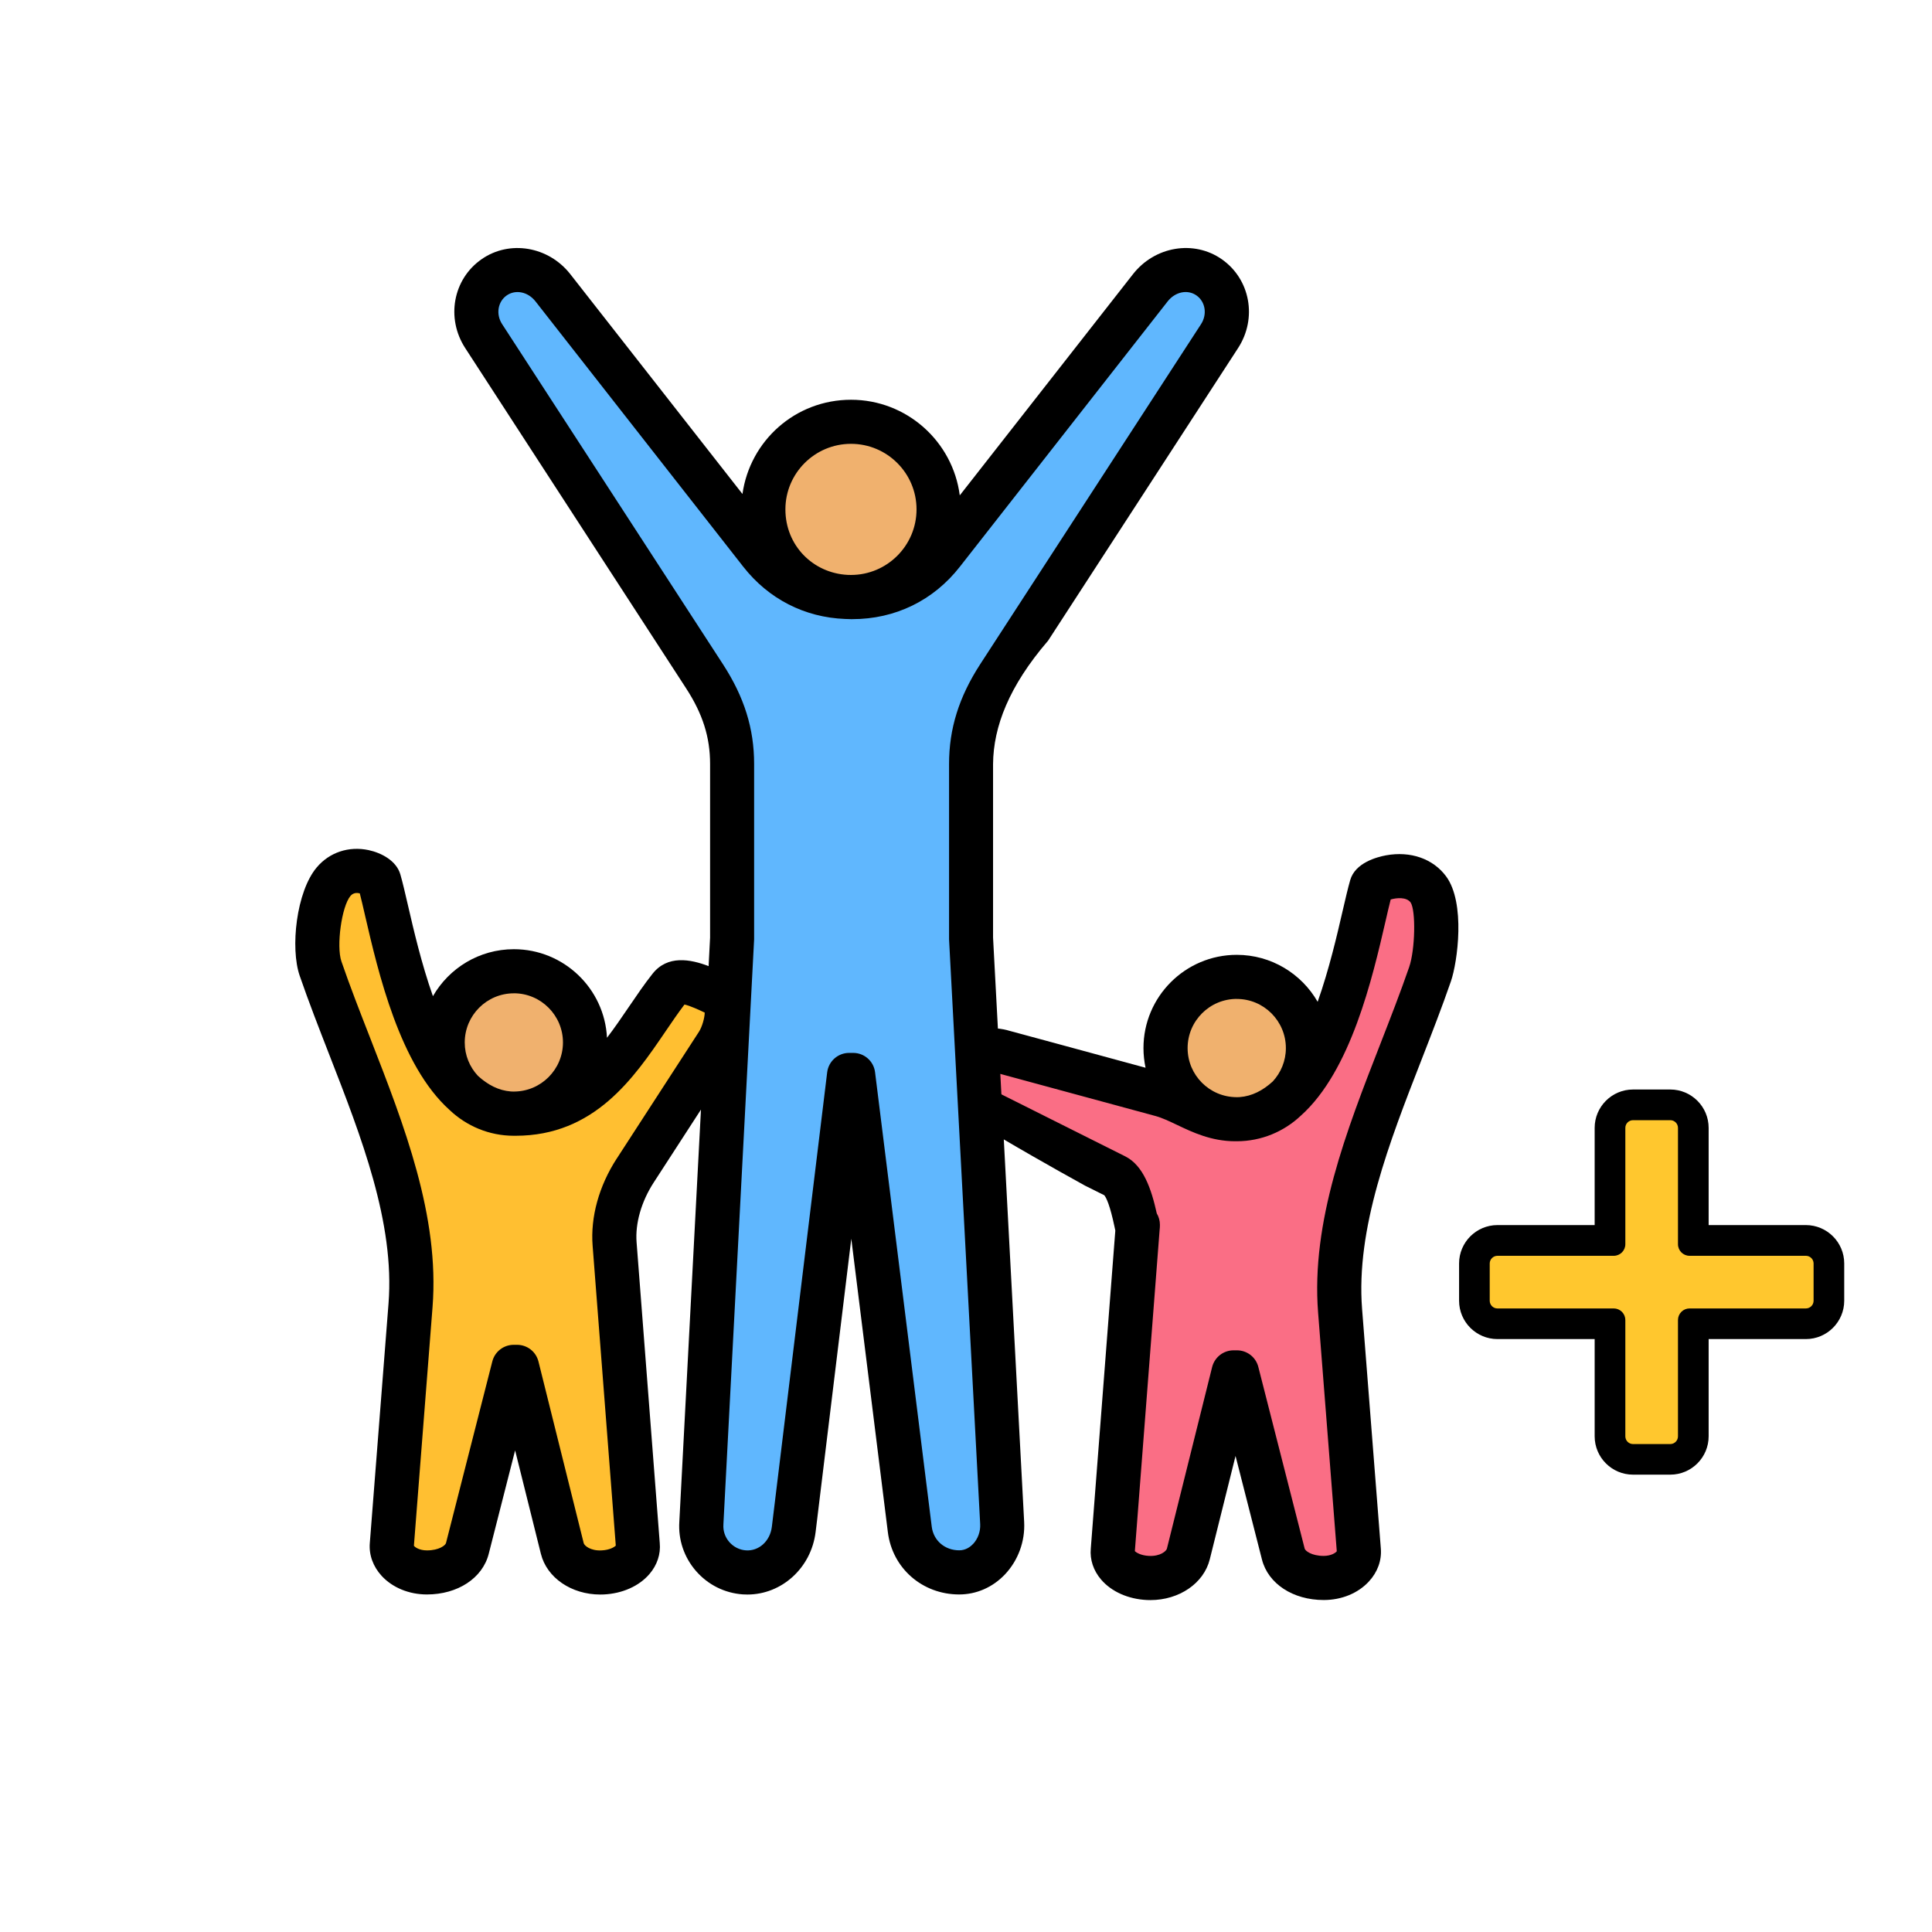 <?xml version="1.0" encoding="UTF-8"?><svg id="Capa_1" xmlns="http://www.w3.org/2000/svg" viewBox="0 0 512 512"><defs><style>.cls-1{fill:#60b7fe;}.cls-1,.cls-2,.cls-3,.cls-4,.cls-5{fill-rule:evenodd;}.cls-6{fill:#ffc72e;}.cls-2{fill:#ffbf31;}.cls-7{fill:#f0b16e;}.cls-4{fill:#19cfba;}.cls-8{stroke:#000;stroke-miterlimit:10;stroke-width:4px;}.cls-5{fill:#fa6e85;}</style></defs><path class="cls-5" d="M294.98,312.47c4.88,2.44,5.97,17.74,5.97,12.92h0s-6.66,86.29-6.66,86.29c-.38,3.75,3.81,7.03,9.31,7.29,5.51.26,9.79-2.66,10.71-6.34l12-48.15h.89l12.28,48.15c.94,3.67,5.19,6.34,10.71,6.34s9.61-3.53,9.31-7.29l-4.96-63.51c-2.32-29.72,13.91-60.4,23.85-89.24,1.68-4.87,2.85-18-.46-22.45-4.58-6.15-14.55-2.72-15.08-.86-3.85,13.39-10.69,61.78-35.86,61.78h-.27c-7.9,0-13.35-4.8-19.58-6.49l-41.97-11.39c-3.97-1.08-8.62-.13-12.74,1.83h0c-4.13,1.96-5.73,6.94-2.27,8.67"/><circle class="cls-7" cx="327.09" cy="278.54" r="18.86"/><path class="cls-3" d="M373.46,256.24c-2.3,6.66-4.89,13.31-7.63,20.35-9.05,23.19-18.4,47.17-16.52,71.25l4.95,63.26c-.3.4-1.47,1.23-3.47,1.23-3.24,0-4.9-1.36-5.04-1.94l-12.28-48.14c-.66-2.6-2.99-4.4-5.67-4.4h-.89c-2.68,0-5.02,1.82-5.68,4.43l-11.99,48.14c-.16.62-1.74,2.06-4.75,1.91-2.08-.1-3.33-.85-3.74-1.27l6.56-85.08c.06-.43.08-.89.08-1.39,0-1.1-.3-2.14-.83-3.02-1.45-6.54-3.56-12.72-8.37-15.13l-41.87-20.97c2.98-1.27,5.83-1.68,7.91-1.11l41.98,11.39c1.78.48,3.7,1.4,5.74,2.37,4.04,1.92,9.06,4.32,15.37,4.32h.28s.06,0,.08,0c.02,0,.05,0,.08,0,6.58,0,12.56-2.6,17-6.8,13.26-11.86,18.96-36.52,22.44-51.59.49-2.14.94-4.09,1.35-5.68,1.52-.44,4.16-.72,5.28.79,1.42,2.15,1.2,12.51-.37,17.07h0ZM240.76,199.66h-.31M327.76,264.72c-7.19,0-13.03,5.84-13.03,13.03s5.81,12.98,12.96,13.01c.1,0,.21,0,.32,0,.17,0,.35-.01.52-.02,3.25-.24,6.15-1.75,8.75-4.13,2.16-2.33,3.49-5.44,3.49-8.85,0-7.18-5.83-13.03-13.01-13.03h0ZM266.95,273.01c-4.93-1.23-10.74-.43-16.44,2.28-4.44,2.11-7.45,6.46-7.5,10.83-.04,3.6,44.52,28.08,44.52,28.08l5.12,2.55c.53.66,1.51,2.62,2.74,8.51.07.32.12.61.18.85l-6.5,84.28c-.27,2.93.7,5.85,2.75,8.23,2.75,3.2,7.17,5.16,12.12,5.4.31.02.62.02.93.02,7.61,0,14.14-4.43,15.73-10.79l6.83-27.41,7,27.44c1.63,6.42,8.22,10.74,16.37,10.74,4.72,0,9.09-1.78,11.97-4.91,2.29-2.47,3.41-5.55,3.17-8.68l-4.97-63.5c-1.68-21.42,7.19-44.13,15.75-66.09,2.66-6.84,5.42-13.91,7.79-20.79,1.75-5.07,3.93-20.81-1.3-27.84h0c-3.46-4.65-9.4-6.72-15.9-5.54-2.41.45-8.17,1.96-9.49,6.56-.61,2.12-1.26,4.94-2.02,8.21-1.46,6.35-3.56,15.42-6.61,24.05-4.26-7.44-12.28-12.45-21.44-12.45-13.63,0-24.72,11.08-24.72,24.72,0,1.78.2,3.51.55,5.2l-23.96-6.51-12.68-3.43Z"/><path class="cls-4" d="M264.15,172.82c-5.4-1.66-9.67-5.78-14.3-2.54h0c-4.63,3.24-7.15,11.03-2.54,14.31"/><circle class="cls-7" cx="224.92" cy="135.79" r="23.22"/><path class="cls-1" d="M130.36,74.28c-5.05,3.52-6.12,10.42-2.77,15.58l58.54,90.17c4.72,7.26,7.3,14.54,7.3,23.2v46.17l-8.14,154.99c-.47,6.73,4.66,12.62,11.39,13.09,6.73.47,12.27-4.69,13.09-11.39l14.66-120.42h1.09l15.01,120.42c.83,6.69,6.34,11.39,13.09,11.39s11.74-6.35,11.39-13.09l-8.24-154.99v-46.17c0-8.66,2.58-15.94,7.3-23.2l58.54-90.17c3.35-5.16,2.28-12.06-2.77-15.58-5.05-3.52-11.78-2.08-15.58,2.77l-55.05,70.31c-5.96,7.61-14.27,11.66-23.93,11.66h-.34c-9.66,0-17.98-4.05-23.93-11.66l-55.05-70.31c-3.79-4.85-10.53-6.29-15.58-2.77h0Z"/><path class="cls-2" d="M189.64,264.31c4.13,1.96,1.98,9.85-.13,13.11l-21.76,33.57c-3.87,5.97-5.97,12.97-5.47,19.46l6.15,79.75c.38,3.75-3.81,7.03-9.31,7.29-5.51.26-9.79-2.66-10.71-6.34l-12-48.15h-.89l-12.28,48.15c-.94,3.67-5.19,6.34-10.71,6.34s-9.61-3.54-9.32-7.29l4.96-63.51c2.32-29.72-13.91-60.4-23.85-89.24-1.9-5.5-.51-18.33,3.46-23.03,4.41-5.22,11.6-1.97,12.08-.29,3.85,13.39,10.69,61.78,35.86,61.78h.27c22.31,0,30.83-20.73,40.88-33.44,2.55-3.23,8.62-.13,12.74,1.83h0Z"/><circle class="cls-7" cx="135.54" cy="277.04" r="18.86"/><path class="cls-3" d="M257.84,409.19c-.71.76-1.92,1.66-3.63,1.66-3.83,0-6.83-2.58-7.29-6.27l-15.02-120.43c-.36-2.92-2.84-5.12-5.8-5.12h-1.08c-2.95,0-5.45,2.21-5.81,5.15l-14.66,120.42c-.46,3.81-3.42,6.5-6.88,6.26-1.69-.12-3.25-.9-4.39-2.2-1.13-1.3-1.69-2.95-1.57-4.65,0-.03,0-.06,0-.09l8.14-154.99c0-.1,0-.2,0-.31v-46.18c0-9.35-2.62-17.72-8.24-26.38l-58.54-90.16c-1.7-2.61-1.16-5.95,1.21-7.61,2.36-1.64,5.64-.97,7.63,1.58l55.06,70.31c6.7,8.55,16.24,13.43,26.99,13.85.52.03,1.03.05,1.55.05h.34c11.38,0,21.52-4.93,28.53-13.9l55.06-70.31c2-2.55,5.28-3.23,7.63-1.58,2.37,1.66,2.91,4.99,1.22,7.61l-58.55,90.16c-5.61,8.67-8.23,17.05-8.23,26.39v46.18c0,.1,0,.2,0,.31l8.25,154.99c.1,1.93-.61,3.91-1.92,5.28h0ZM225.52,117.62c-9.59,0-17.38,7.79-17.38,17.37s7.31,16.88,16.47,17.36c.3,0,.6.02.91.02,9.58,0,17.37-7.79,17.37-17.38s-7.79-17.37-17.37-17.37h0ZM163.45,307.03l21.76-33.57c.89-1.37,1.54-3.8,1.55-5.11-1.45-.69-3.93-1.84-5.37-2.14-1.64,2.17-3.3,4.59-5.03,7.14-8.38,12.31-18.81,27.64-39.74,27.64h-.27s-.06,0-.08,0c-.03,0-.06,0-.08,0-6.59,0-12.57-2.6-17.01-6.8-13.25-11.86-18.95-36.52-22.44-51.59-.51-2.22-.97-4.22-1.39-5.85-.7-.18-1.71-.22-2.47.68-2.34,2.77-3.79,13.3-2.4,17.35,2.29,6.66,4.89,13.31,7.64,20.35,9.04,23.19,18.39,47.17,16.51,71.25l-4.94,63.26c.29.4,1.45,1.23,3.46,1.23,3.23,0,4.9-1.36,5.04-1.94l12.28-48.14c.66-2.6,3-4.4,5.67-4.4h.89c2.69,0,5.02,1.82,5.67,4.43l11.99,48.14c.16.62,1.74,2.07,4.76,1.91,2.07-.1,3.33-.85,3.74-1.27l-6.14-79.47c-.59-7.63,1.68-15.83,6.39-23.1h0ZM136.18,263.24c-7.18,0-13.02,5.84-13.02,13.03,0,3.42,1.33,6.52,3.5,8.84,2.59,2.38,5.48,3.89,8.73,4.14.18,0,.35.02.53.02.1,0,.21,0,.32,0,7.14-.03,12.95-5.86,12.95-13.01,0-7.18-5.84-13.03-13.02-13.03h0ZM277.69,169.89l50.41-77.64c5.14-7.91,3.24-18.27-4.32-23.55-7.41-5.17-17.75-3.43-23.53,3.96l-45.9,58.62c-1.84-14.27-14.05-25.34-28.82-25.34s-26.78,10.87-28.77,24.97l-45.62-58.25c-5.78-7.38-16.12-9.13-23.52-3.96-7.58,5.28-9.47,15.64-4.33,23.55l58.54,90.17c4.4,6.77,6.35,12.95,6.35,20.02v46.02l-.39,7.57c-4.85-1.85-10.9-2.99-14.87,2.04-2.14,2.7-4.12,5.62-6.22,8.7-1.93,2.84-3.84,5.64-5.84,8.25-.65-13.05-11.46-23.47-24.68-23.47-9.17,0-17.18,5.02-21.45,12.45-3.05-8.63-5.14-17.7-6.61-24.05-.76-3.28-1.41-6.1-2.02-8.21-1.05-3.65-5.03-5.72-8.41-6.45-5.25-1.12-10.39.59-13.75,4.58-5.42,6.41-7.05,21.4-4.52,28.71,2.37,6.88,5.13,13.95,7.79,20.79,8.56,21.97,17.43,44.68,15.75,66.09l-4.96,63.5c-.25,3.13.88,6.21,3.16,8.69,2.89,3.11,7.25,4.9,11.98,4.9,8.15,0,14.73-4.32,16.37-10.74l7-27.44,6.83,27.41c1.58,6.36,8.11,10.79,15.72,10.79.3,0,.61,0,.92-.02,4.95-.23,9.37-2.2,12.12-5.4,2.05-2.38,3.02-5.3,2.74-8.23l-6.14-79.7c-.39-5.01,1.26-10.78,4.53-15.83l12.53-19.33-5.73,109.19c-.32,4.79,1.25,9.44,4.42,13.09,3.18,3.65,7.58,5.85,12.39,6.19.41.02.82.04,1.23.04,9.1,0,16.9-7.05,18.07-16.55l9.46-77.74,9.69,77.76c1.19,9.57,9.14,16.51,18.9,16.51,4.57,0,8.88-1.89,12.12-5.3,3.51-3.71,5.38-8.79,5.1-13.94l-8.24-154.84v-46.02c.09-9.92,4.27-20.64,14.48-32.54Z"/><path class="cls-8" d="M478.57,326.66h-27.76v-27.76c0-4.51-3.67-8.17-8.17-8.17h-9.87c-4.51,0-8.17,3.67-8.17,8.17v27.76h-27.76c-4.51,0-8.17,3.67-8.17,8.17v9.87c0,4.51,3.67,8.17,8.17,8.17h27.76v27.76c0,4.51,3.67,8.17,8.17,8.17h9.87c4.51,0,8.17-3.67,8.17-8.17v-27.76h27.76c4.51,0,8.17-3.67,8.17-8.17v-9.87c0-4.51-3.67-8.17-8.17-8.17h0ZM480.62,344.71c0,1.13-.92,2.04-2.04,2.04h-30.83c-.81,0-1.59.32-2.17.9-.57.57-.9,1.36-.9,2.17v30.83c0,1.13-.92,2.04-2.04,2.04h-9.87c-1.13,0-2.04-.92-2.04-2.04v-30.83c0-.81-.32-1.59-.9-2.17s-1.36-.9-2.17-.9h-30.83c-1.13,0-2.04-.92-2.04-2.04v-9.87c0-.56.23-1.07.6-1.44.37-.37.88-.6,1.44-.6h30.83c1.69,0,3.07-1.37,3.07-3.07v-30.83c0-1.13.92-2.04,2.04-2.04h9.87c1.13,0,2.04.92,2.04,2.04v30.83c0,1.69,1.37,3.07,3.07,3.07h30.83c1.13,0,2.04.92,2.04,2.04v9.87Z"/><path class="cls-6" d="M480.62,334.84v9.87c0,1.13-.92,2.04-2.04,2.04h-30.83c-.81,0-1.59.32-2.17.9-.57.57-.9,1.36-.9,2.17v30.83c0,1.13-.92,2.04-2.04,2.04h-9.87c-1.13,0-2.04-.92-2.04-2.04v-30.83c0-.81-.32-1.59-.9-2.17s-1.36-.9-2.17-.9h-30.83c-1.13,0-2.04-.92-2.04-2.04v-9.87c0-.56.23-1.07.6-1.44.37-.37.88-.6,1.44-.6h30.83c1.69,0,3.07-1.37,3.07-3.07v-30.83c0-1.13.92-2.04,2.04-2.04h9.87c1.13,0,2.04.92,2.04,2.04v30.83c0,1.69,1.37,3.07,3.07,3.07h30.83c1.13,0,2.04.92,2.04,2.04h0Z"/></svg>
